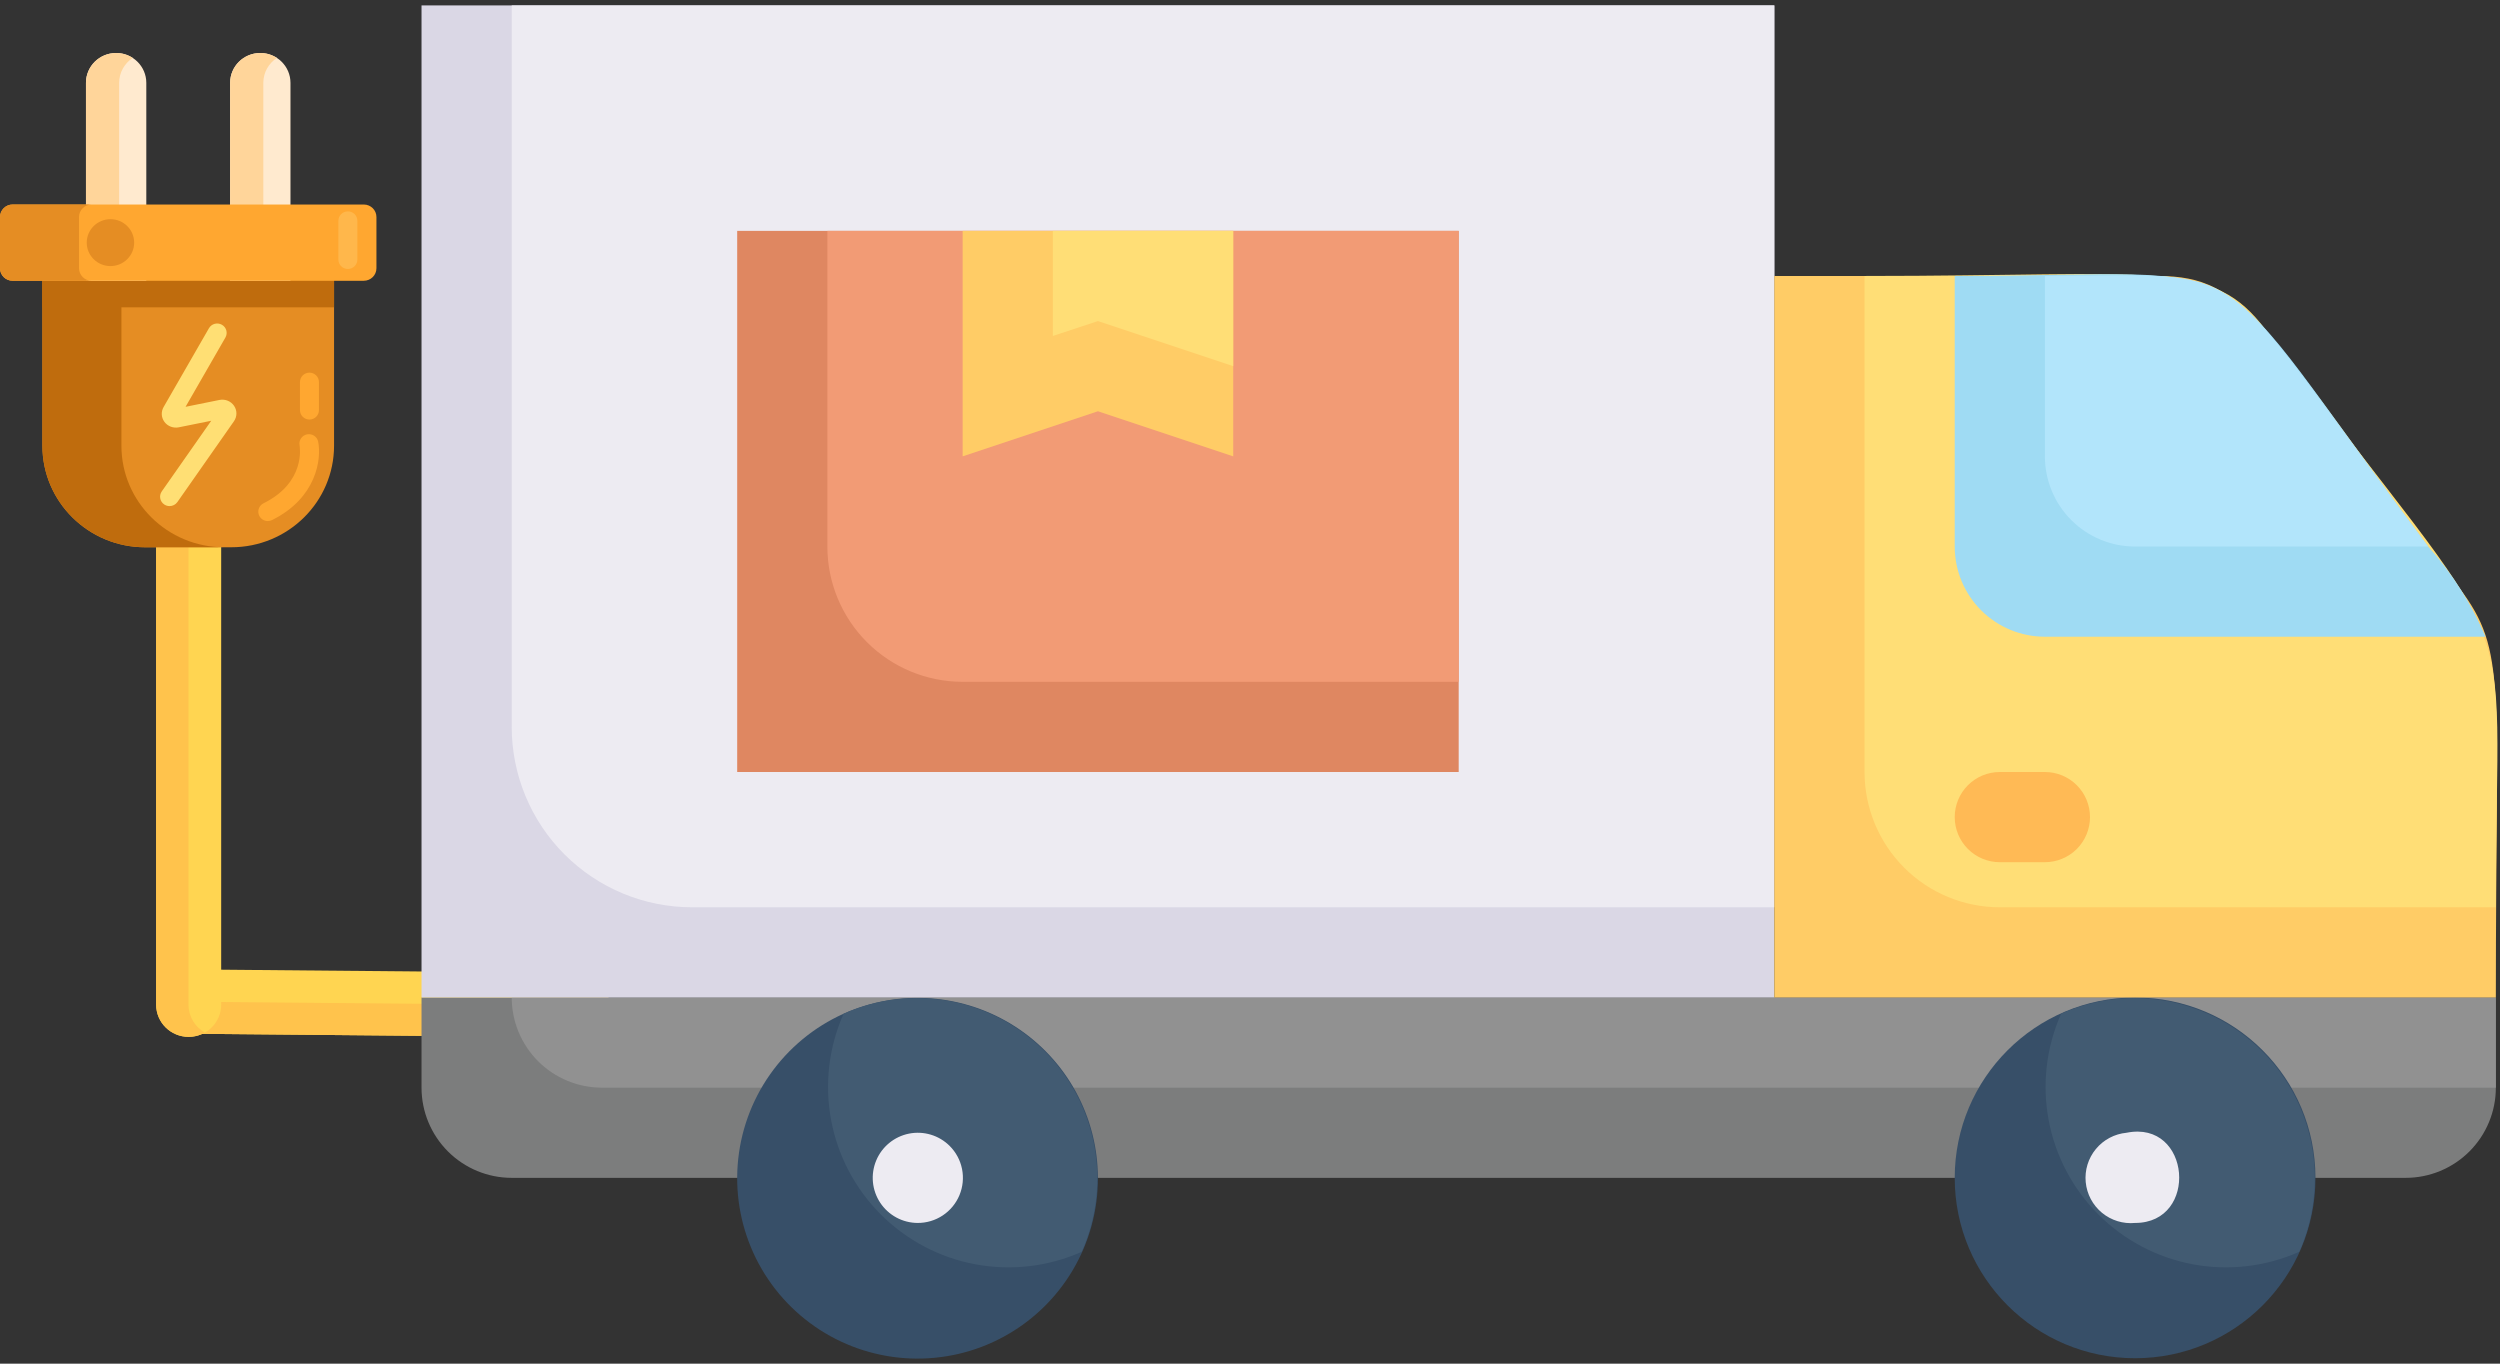 <svg width="231" height="126" viewBox="0 0 231 126" fill="none" xmlns="http://www.w3.org/2000/svg">
<rect x="0" y="0" width="231" height="126" fill="#333333" stroke="none"/>
<path d="M56.274 92.896C56.259 94.537 55.213 95.858 53.938 95.846L16.723 95.508L16.778 89.566L53.993 89.904C55.268 89.916 56.29 91.255 56.274 92.896Z" fill="#FFD551"/>
<path d="M53.965 92.889L16.75 92.55L16.722 95.508L53.937 95.846C55.213 95.858 56.259 94.537 56.274 92.896C56.279 92.357 56.17 91.852 55.98 91.414C55.573 92.302 54.821 92.897 53.965 92.889Z" fill="#FFC34C"/>
<path d="M17.432 95.806C15.773 95.806 14.428 94.476 14.428 92.835V44.949H20.437V92.835C20.437 94.476 19.092 95.806 17.432 95.806Z" fill="#FFD551"/>
<path d="M17.419 92.835V44.948H14.428V92.835C14.428 94.476 15.773 95.806 17.433 95.806C17.978 95.806 18.487 95.66 18.928 95.41C18.027 94.897 17.419 93.937 17.419 92.835Z" fill="#FFC34C"/>
<path d="M21.373 50.567H13.409C8.166 50.567 3.916 46.364 3.916 41.179V23.215C3.916 22.418 4.57 21.771 5.376 21.771H29.406C30.213 21.771 30.867 22.418 30.867 23.215V41.179C30.867 46.364 26.616 50.567 21.373 50.567Z" fill="#E58D23"/>
<path d="M11.219 41.179V23.215C11.219 22.418 11.873 21.771 12.679 21.771H5.376C4.57 21.771 3.916 22.418 3.916 23.215V41.179C3.916 46.364 8.166 50.567 13.41 50.567H20.712C15.469 50.567 11.219 46.364 11.219 41.179Z" fill="#BF6C0D"/>
<path d="M15.668 46.763C15.496 46.763 15.322 46.713 15.17 46.609C14.772 46.336 14.673 45.797 14.949 45.403L19.518 38.878L16.52 39.484C16.014 39.587 15.493 39.389 15.193 38.98C14.894 38.573 14.866 38.048 15.118 37.609L19.305 30.33C19.544 29.914 20.079 29.768 20.5 30.005C20.921 30.241 21.068 30.77 20.828 31.187L17.146 37.589L20.274 36.956C20.805 36.849 21.339 37.065 21.634 37.507C21.923 37.94 21.916 38.498 21.615 38.927L16.39 46.39C16.219 46.633 15.946 46.763 15.668 46.763Z" fill="#FFDF74"/>
<path d="M29.406 21.771H5.376C4.57 21.771 3.916 22.418 3.916 23.215V28.398H30.867V23.215C30.867 22.418 30.213 21.771 29.406 21.771Z" fill="#BF6C0D"/>
<path d="M13.519 25.943H7.943V7.654C7.943 6.132 9.191 4.897 10.731 4.897C12.271 4.897 13.519 6.132 13.519 7.654L13.519 25.943Z" fill="#FFEACF"/>
<path d="M26.84 25.943H21.264V7.654C21.264 6.132 22.512 4.897 24.052 4.897C25.591 4.897 26.84 6.132 26.84 7.654V25.943H26.84Z" fill="#FFEACF"/>
<path d="M12.265 5.353C11.825 5.066 11.298 4.897 10.731 4.897C9.191 4.897 7.943 6.132 7.943 7.654V25.943H11.01V7.654C11.01 6.692 11.509 5.846 12.265 5.353Z" fill="#FFD59A"/>
<path d="M25.585 5.353C25.145 5.066 24.618 4.897 24.052 4.897C22.512 4.897 21.263 6.132 21.263 7.654V25.943H24.331V7.654C24.331 6.692 24.83 5.846 25.585 5.353Z" fill="#FFD59A"/>
<path d="M33.614 25.943H1.168C0.523 25.943 0 25.425 0 24.787V20.052C0 19.414 0.523 18.897 1.168 18.897H33.614C34.259 18.897 34.783 19.414 34.783 20.052V24.787C34.783 25.425 34.259 25.943 33.614 25.943Z" fill="#FFA730"/>
<path d="M7.303 24.787V20.052C7.303 19.414 7.826 18.896 8.471 18.896H1.168C0.523 18.896 0 19.414 0 20.052V24.787C0 25.425 0.523 25.942 1.168 25.942H8.471C7.826 25.942 7.303 25.425 7.303 24.787Z" fill="#E58D23"/>
<path d="M10.206 24.586C11.416 24.586 12.397 23.616 12.397 22.42C12.397 21.223 11.416 20.253 10.206 20.253C8.996 20.253 8.015 21.223 8.015 22.42C8.015 23.616 8.996 24.586 10.206 24.586Z" fill="#E58D23"/>
<path d="M24.744 48.145C24.422 48.145 24.113 47.97 23.959 47.666C23.743 47.238 23.918 46.718 24.351 46.503C28.263 44.569 27.705 41.283 27.679 41.144C27.593 40.675 27.904 40.222 28.378 40.134C28.852 40.045 29.307 40.348 29.4 40.815C29.721 42.43 29.243 46.021 25.135 48.054C25.009 48.116 24.875 48.145 24.744 48.145Z" fill="#FFA730"/>
<path d="M28.594 38.767C28.11 38.767 27.717 38.379 27.717 37.901V35.299C27.717 34.821 28.11 34.433 28.594 34.433C29.078 34.433 29.47 34.821 29.47 35.299V37.901C29.47 38.379 29.078 38.767 28.594 38.767Z" fill="#FFA730"/>
<path d="M32.143 24.853C31.659 24.853 31.267 24.465 31.267 23.987V20.398C31.267 19.919 31.659 19.531 32.143 19.531C32.627 19.531 33.02 19.919 33.02 20.398V23.987C33.02 24.465 32.627 24.853 32.143 24.853Z" fill="#FFB74B"/>
<path d="M230.616 92.167V100.5C230.616 102.71 229.738 104.83 228.175 106.393C226.612 107.955 224.493 108.833 222.283 108.833H47.283C45.072 108.833 42.953 107.955 41.39 106.393C39.827 104.83 38.949 102.71 38.949 100.5V92.167H230.616Z" fill="#7C7D7D"/>
<path d="M230.616 92.167V100.5H55.616C53.406 100.5 51.286 99.622 49.723 98.059C48.161 96.496 47.283 94.377 47.283 92.167H230.616Z" fill="#919191"/>
<path d="M197.283 125.5C206.487 125.5 213.949 118.038 213.949 108.833C213.949 99.629 206.487 92.167 197.283 92.167C188.078 92.167 180.616 99.629 180.616 108.833C180.616 118.038 188.078 125.5 197.283 125.5Z" fill="#374F68"/>
<path d="M101.449 108.833C101.456 111.832 100.653 114.777 99.125 117.357C97.598 119.938 95.403 122.058 92.771 123.495C90.14 124.933 87.169 125.633 84.172 125.524C81.176 125.414 78.264 124.498 75.745 122.872C73.225 121.246 71.191 118.97 69.857 116.285C68.523 113.599 67.938 110.604 68.163 107.614C68.389 104.624 69.417 101.75 71.139 99.295C72.862 96.841 75.214 94.896 77.949 93.667C80.485 92.527 83.265 92.04 86.037 92.249C88.809 92.458 91.485 93.357 93.82 94.865C96.156 96.372 98.078 98.44 99.41 100.879C100.742 103.319 101.443 106.053 101.449 108.833Z" fill="#374F68"/>
<path d="M99.949 115.667C96.871 117.035 93.45 117.439 90.137 116.824C86.825 116.209 83.776 114.605 81.394 112.222C79.011 109.84 77.407 106.792 76.792 103.479C76.177 100.166 76.581 96.745 77.949 93.667C81.028 92.298 84.449 91.895 87.762 92.51C91.074 93.124 94.123 94.729 96.505 97.111C98.887 99.493 100.492 102.542 101.107 105.854C101.721 109.167 101.318 112.588 99.949 115.667Z" fill="#425B72"/>
<path d="M212.449 115.667C209.371 117.035 205.949 117.439 202.637 116.824C199.324 116.209 196.276 114.605 193.894 112.222C191.511 109.84 189.907 106.792 189.292 103.479C188.677 100.166 189.081 96.745 190.449 93.667C193.528 92.298 196.949 91.895 200.262 92.51C203.574 93.124 206.622 94.729 209.005 97.111C211.387 99.493 212.992 102.542 213.606 105.854C214.221 109.167 213.818 112.588 212.449 115.667Z" fill="#425B72"/>
<path d="M84.783 113C84.099 112.996 83.427 112.824 82.826 112.499C82.225 112.174 81.713 111.706 81.335 111.137C80.957 110.567 80.725 109.913 80.659 109.233C80.594 108.553 80.697 107.867 80.959 107.236C81.221 106.604 81.634 106.047 82.162 105.614C82.69 105.18 83.317 104.883 83.987 104.748C84.657 104.614 85.35 104.646 86.005 104.843C86.659 105.039 87.256 105.394 87.741 105.875C88.329 106.458 88.729 107.202 88.892 108.014C89.055 108.825 88.972 109.667 88.655 110.431C88.338 111.196 87.8 111.848 87.11 112.306C86.421 112.763 85.61 113.005 84.783 113Z" fill="#EDEBF2"/>
<path d="M197.283 113C196.178 113.105 195.076 112.767 194.22 112.06C193.365 111.352 192.825 110.334 192.72 109.229C192.615 108.124 192.953 107.023 193.661 106.167C194.368 105.311 195.386 104.772 196.491 104.667C202.449 103.458 203.199 113 197.283 113Z" fill="#EDEBF2"/>
<path d="M163.949 0.5H38.949V92.167H163.949V0.5Z" fill="#DAD7E5"/>
<path d="M163.949 0.5V83.833H63.949C59.529 83.833 55.29 82.077 52.164 78.952C49.038 75.826 47.283 71.587 47.283 67.167V0.5H163.949Z" fill="#EDEBF2"/>
<path d="M230.616 92.167H163.949V25.5H199.366C207.699 25.5 209.074 30.125 227.283 54.375C231.658 60.25 230.616 63 230.616 92.167Z" fill="#FFCC66"/>
<path d="M230.616 83.833H184.783C181.467 83.833 178.288 82.516 175.944 80.172C173.6 77.828 172.283 74.648 172.283 71.333V25.5C199.491 25.5 204.408 23.875 209.366 30.5C233.908 63.25 230.616 53.292 230.616 83.833Z" fill="#FFDE76"/>
<path d="M188.949 79.667H184.783C183.678 79.667 182.618 79.228 181.836 78.446C181.055 77.665 180.616 76.605 180.616 75.5C180.616 74.395 181.055 73.335 181.836 72.554C182.618 71.772 183.678 71.333 184.783 71.333H188.949C190.054 71.333 191.114 71.772 191.896 72.554C192.677 73.335 193.116 74.395 193.116 75.5C193.116 76.605 192.677 77.665 191.896 78.446C191.114 79.228 190.054 79.667 188.949 79.667Z" fill="#FFBA55"/>
<path d="M134.783 21.333H68.116V71.333H134.783V21.333Z" fill="#DF8761"/>
<path d="M134.783 21.333V63H88.949C85.634 63 82.455 61.683 80.11 59.339C77.766 56.995 76.449 53.815 76.449 50.5V21.333H134.783Z" fill="#F29B75"/>
<path d="M113.949 21.333V42.167L101.449 38L88.949 42.167V21.333H113.949Z" fill="#FFCC66"/>
<path d="M113.949 21.333V33.833L101.449 29.667L97.283 31.042V21.333H113.949Z" fill="#FFDE76"/>
<path d="M229.658 58.833H188.949C186.739 58.833 184.62 57.955 183.057 56.393C181.494 54.83 180.616 52.71 180.616 50.5V25.5C210.408 25.5 202.783 21.708 224.366 50.5C226.579 52.966 228.367 55.782 229.658 58.833Z" fill="#9FDBF3"/>
<path d="M224.366 50.5H197.283C195.072 50.5 192.953 49.622 191.39 48.059C189.827 46.496 188.949 44.377 188.949 42.167V25.5C208.949 25.5 203.741 23 224.366 50.5Z" fill="#B2E5FB"/>
</svg>
